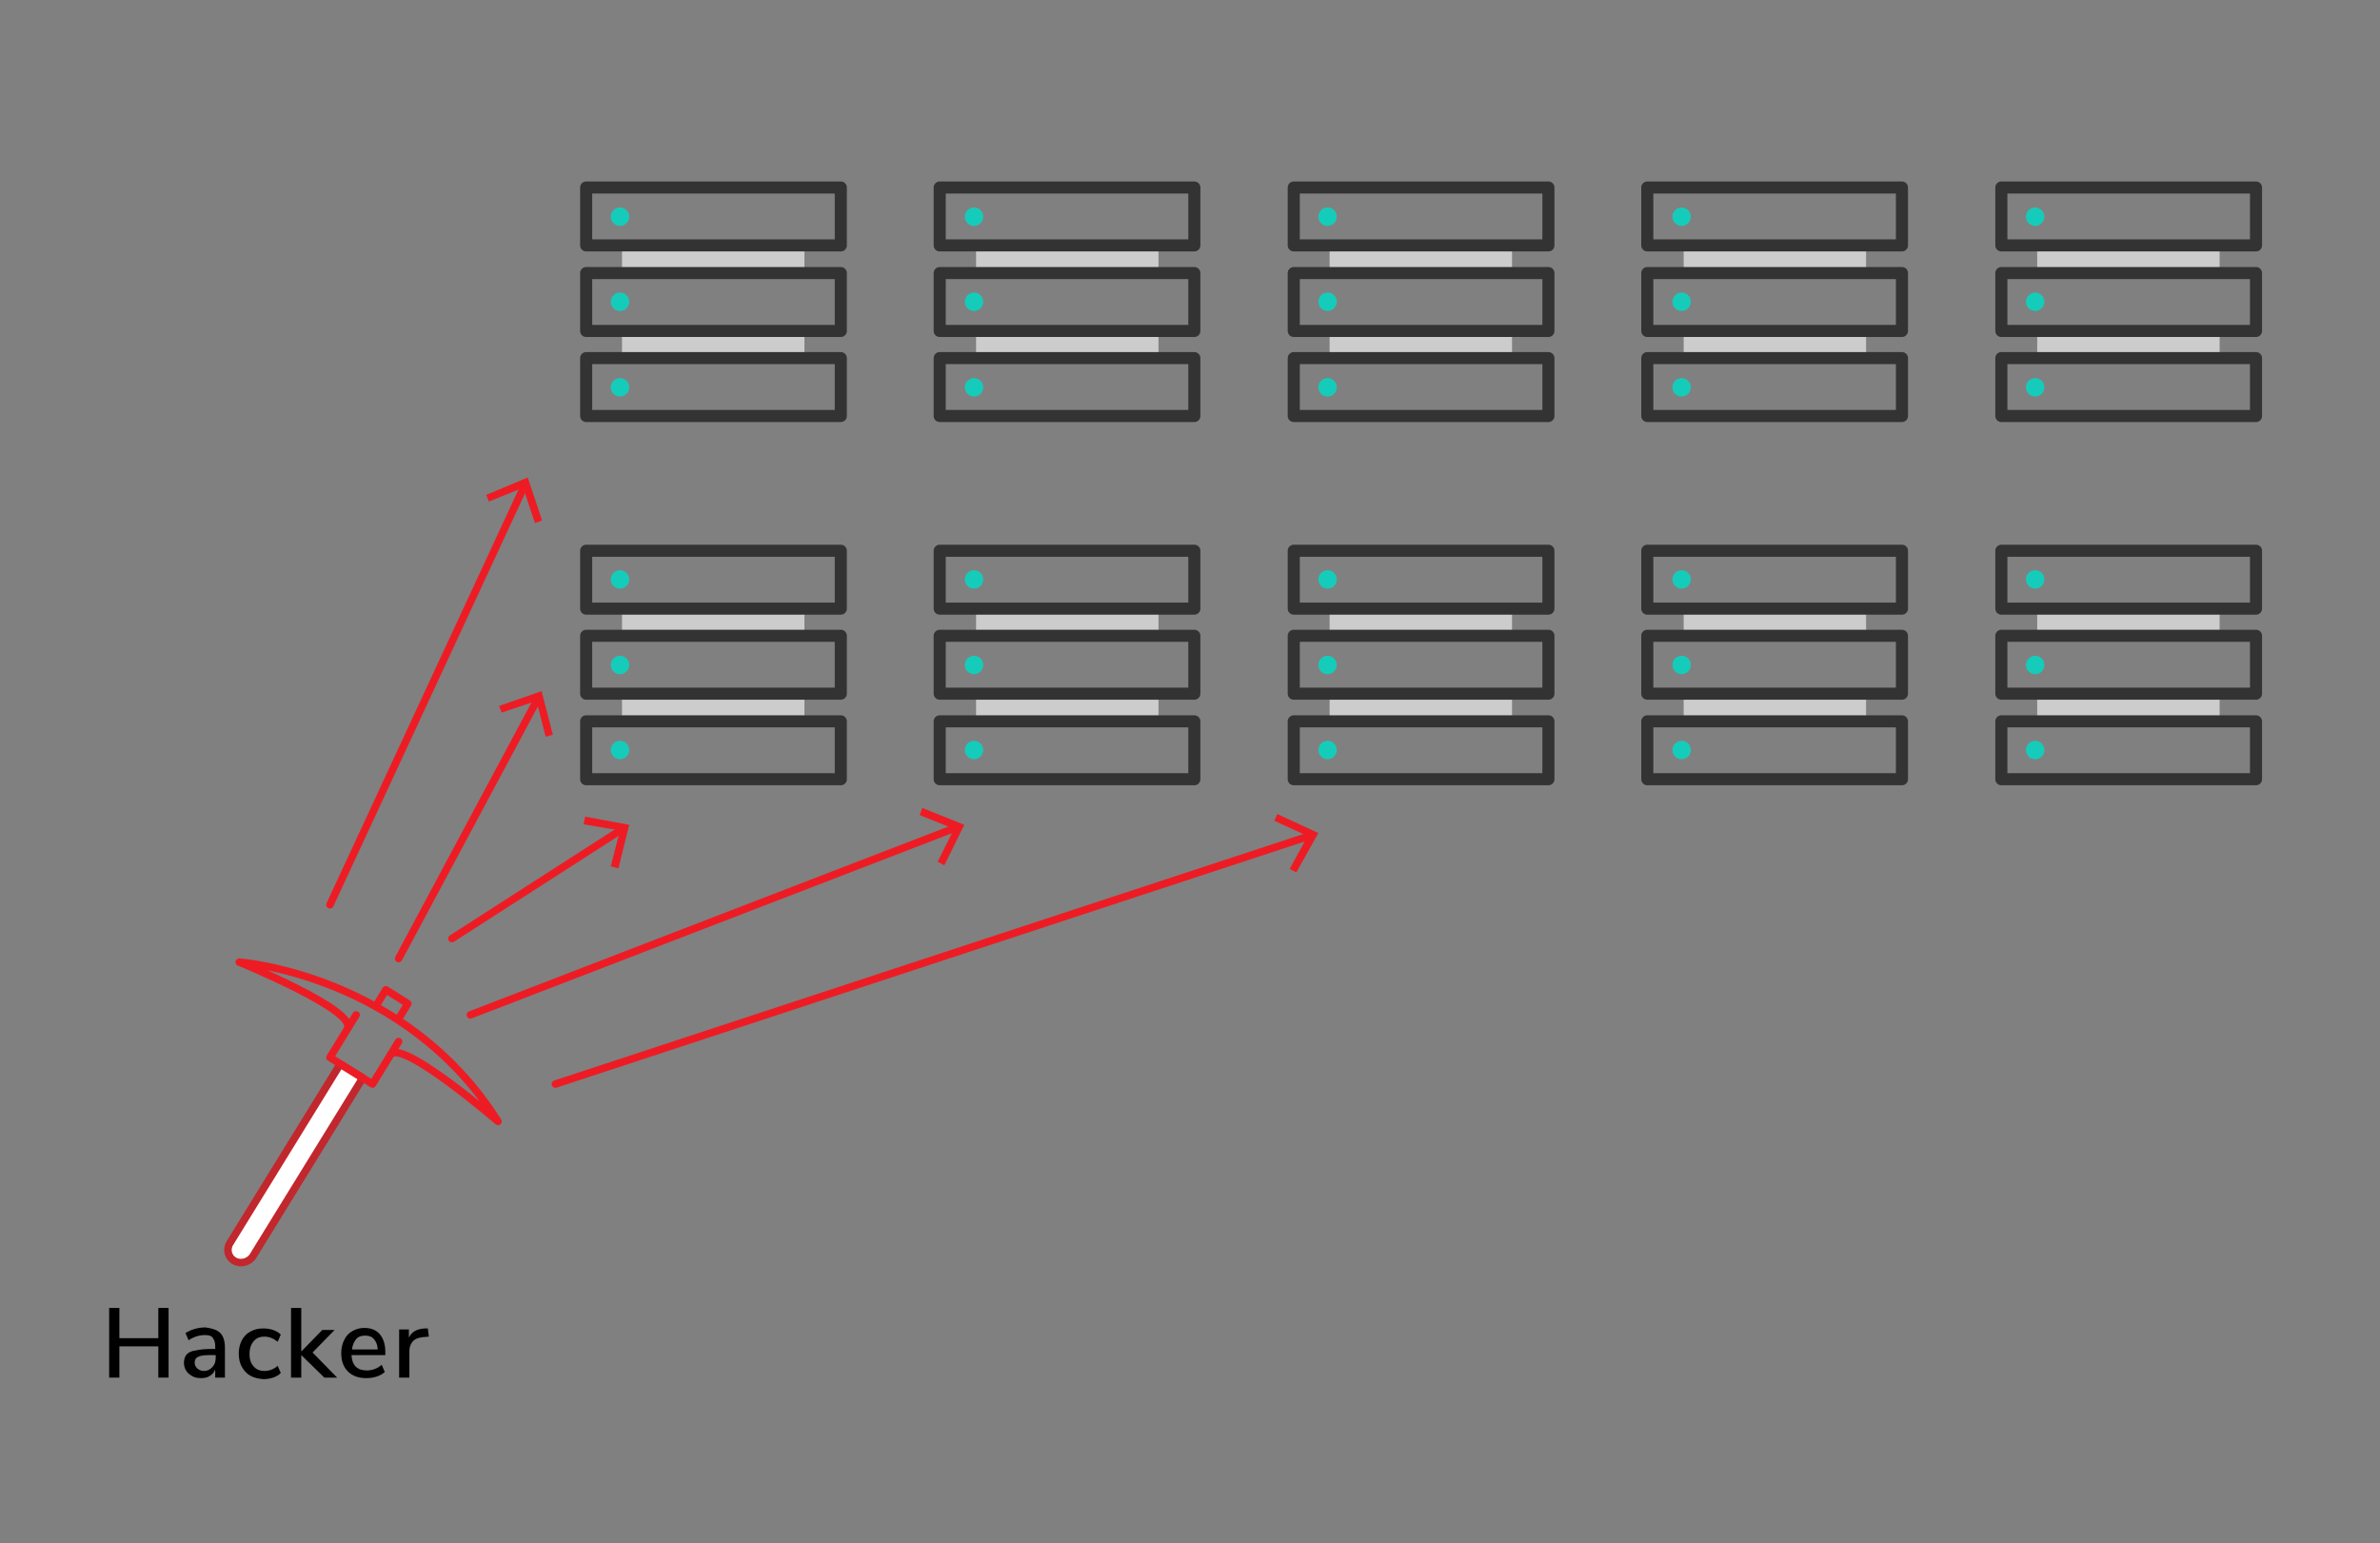 <?xml version="1.0" encoding="utf-8"?>
<!-- Generator: Adobe Illustrator 22.1.0, SVG Export Plug-In . SVG Version: 6.00 Build 0)  -->
<svg version="1.1" id="Layer_1" xmlns="http://www.w3.org/2000/svg" xmlns:xlink="http://www.w3.org/1999/xlink" x="0px" y="0px"
	 viewBox="0 0 464.5 301.2" style="enable-background:new 0 0 464.5 301.2;" xml:space="preserve">
<rect x="0" y="0" width="464.5" height="301.2" fill="#808080" stroke="none"/>
<style type="text/css">
	.st0{fill:#19191D;}
	.st1{fill:#CCCCCC;}
	.st2{fill:none;stroke:#333333;stroke-width:3.441;stroke-linecap:round;stroke-linejoin:round;stroke-miterlimit:10;}
	.st3{fill:#15CCBA;}
	.st4{fill:#333333;}
	.st5{fill:none;stroke:#333333;stroke-width:2;stroke-linecap:round;stroke-linejoin:round;stroke-miterlimit:10;}
	.st6{fill:none;stroke:#333333;stroke-width:2.357;stroke-linecap:round;stroke-linejoin:round;stroke-miterlimit:10;}
	.st7{fill:#FFFFFF;stroke:#C1272D;stroke-width:1.466;stroke-linecap:round;stroke-linejoin:round;stroke-miterlimit:10;}
	.st8{fill:none;stroke:#ED1C24;stroke-width:1.466;stroke-linecap:round;stroke-linejoin:round;stroke-miterlimit:10;}
	.st9{fill:none;stroke:#ED1C24;stroke-width:1.466;stroke-linecap:round;stroke-linejoin:round;}
	.st10{fill:#ED1C24;}
	.st11{fill:none;stroke:#15CCBA;stroke-width:2;stroke-miterlimit:10;}
	.st12{fill:none;stroke:#333333;stroke-width:2;stroke-linecap:round;stroke-linejoin:round;}
	.st13{fill:none;stroke:#15CCBA;stroke-width:2.357;stroke-linecap:round;stroke-linejoin:round;stroke-miterlimit:10;}
	.st14{fill:none;stroke:#333333;stroke-width:2.357;stroke-linecap:round;stroke-linejoin:round;}
	.st15{fill:none;stroke:#333333;stroke-width:1.161;stroke-linecap:round;stroke-linejoin:round;stroke-miterlimit:10;}
	.st16{fill:none;stroke:#333333;stroke-width:2.357;stroke-linecap:round;stroke-linejoin:round;stroke-miterlimit:10;}
</style>
<g>
	<rect x="397.6" y="47.9" class="st1" width="35.6" height="5.4"/>
	<rect x="397.6" y="64.5" class="st1" width="35.6" height="5.4"/>
	<rect x="390.6" y="36.6" class="st6" width="49.7" height="11.3"/>
	<rect x="390.6" y="53.3" class="st6" width="49.7" height="11.3"/>
	<rect x="390.6" y="69.9" class="st6" width="49.7" height="11.3"/>
	<circle class="st3" cx="397.2" cy="42.3" r="1.8"/>
	<circle class="st3" cx="397.2" cy="58.9" r="1.8"/>
	<circle class="st3" cx="397.2" cy="75.6" r="1.8"/>
</g>
<g>
	<rect x="328.6" y="47.9" class="st1" width="35.6" height="5.4"/>
	<rect x="328.6" y="64.5" class="st1" width="35.6" height="5.4"/>
	<rect x="321.5" y="36.6" class="st6" width="49.7" height="11.3"/>
	<rect x="321.5" y="53.3" class="st6" width="49.7" height="11.3"/>
	<rect x="321.5" y="69.9" class="st6" width="49.7" height="11.3"/>
	<circle class="st3" cx="328.2" cy="42.3" r="1.8"/>
	<circle class="st3" cx="328.2" cy="58.9" r="1.8"/>
	<circle class="st3" cx="328.2" cy="75.6" r="1.8"/>
</g>
<g>
	<rect x="259.5" y="47.9" class="st1" width="35.6" height="5.4"/>
	<rect x="259.5" y="64.5" class="st1" width="35.6" height="5.4"/>
	<rect x="252.5" y="36.6" class="st6" width="49.7" height="11.3"/>
	<rect x="252.5" y="53.3" class="st6" width="49.7" height="11.3"/>
	<rect x="252.5" y="69.9" class="st6" width="49.7" height="11.3"/>
	<circle class="st3" cx="259.1" cy="42.3" r="1.8"/>
	<circle class="st3" cx="259.1" cy="58.9" r="1.8"/>
	<circle class="st3" cx="259.1" cy="75.6" r="1.8"/>
</g>
<g>
	<rect x="190.5" y="47.9" class="st1" width="35.6" height="5.4"/>
	<rect x="190.5" y="64.5" class="st1" width="35.6" height="5.4"/>
	<rect x="183.4" y="36.6" class="st6" width="49.7" height="11.3"/>
	<rect x="183.4" y="53.3" class="st6" width="49.7" height="11.3"/>
	<rect x="183.4" y="69.9" class="st6" width="49.7" height="11.3"/>
	<circle class="st3" cx="190.1" cy="42.3" r="1.8"/>
	<circle class="st3" cx="190.1" cy="58.9" r="1.8"/>
	<circle class="st3" cx="190.1" cy="75.6" r="1.8"/>
</g>
<g>
	<rect x="121.4" y="47.9" class="st1" width="35.6" height="5.4"/>
	<rect x="121.4" y="64.5" class="st1" width="35.6" height="5.4"/>
	<rect x="114.4" y="36.6" class="st6" width="49.7" height="11.3"/>
	<rect x="114.4" y="53.3" class="st6" width="49.7" height="11.3"/>
	<rect x="114.4" y="69.9" class="st6" width="49.7" height="11.3"/>
	<circle class="st3" cx="121" cy="42.3" r="1.8"/>
	<circle class="st3" cx="121" cy="58.9" r="1.8"/>
	<circle class="st3" cx="121" cy="75.6" r="1.8"/>
</g>
<g>
	<rect x="397.6" y="118.8" class="st1" width="35.6" height="5.4"/>
	<rect x="397.6" y="135.4" class="st1" width="35.6" height="5.4"/>
	<rect x="390.6" y="107.5" class="st6" width="49.7" height="11.3"/>
	<rect x="390.6" y="124.1" class="st6" width="49.7" height="11.3"/>
	<rect x="390.6" y="140.8" class="st6" width="49.7" height="11.3"/>
	<circle class="st3" cx="397.2" cy="113.1" r="1.8"/>
	<circle class="st3" cx="397.2" cy="129.8" r="1.8"/>
	<circle class="st3" cx="397.2" cy="146.4" r="1.8"/>
</g>
<g>
	<rect x="328.6" y="118.8" class="st1" width="35.6" height="5.4"/>
	<rect x="328.6" y="135.4" class="st1" width="35.6" height="5.4"/>
	<rect x="321.5" y="107.5" class="st6" width="49.7" height="11.3"/>
	<rect x="321.5" y="124.1" class="st6" width="49.7" height="11.3"/>
	<rect x="321.5" y="140.8" class="st6" width="49.7" height="11.3"/>
	<circle class="st3" cx="328.2" cy="113.1" r="1.8"/>
	<circle class="st3" cx="328.2" cy="129.8" r="1.8"/>
	<circle class="st3" cx="328.2" cy="146.4" r="1.8"/>
</g>
<g>
	<rect x="259.5" y="118.8" class="st1" width="35.6" height="5.4"/>
	<rect x="259.5" y="135.4" class="st1" width="35.6" height="5.4"/>
	<rect x="252.5" y="107.5" class="st6" width="49.7" height="11.3"/>
	<rect x="252.5" y="124.1" class="st6" width="49.7" height="11.3"/>
	<rect x="252.5" y="140.8" class="st6" width="49.7" height="11.3"/>
	<circle class="st3" cx="259.1" cy="113.1" r="1.8"/>
	<circle class="st3" cx="259.1" cy="129.8" r="1.8"/>
	<circle class="st3" cx="259.1" cy="146.4" r="1.8"/>
</g>
<g>
	<rect x="190.5" y="118.8" class="st1" width="35.6" height="5.4"/>
	<rect x="190.5" y="135.4" class="st1" width="35.6" height="5.4"/>
	<rect x="183.4" y="107.5" class="st6" width="49.7" height="11.3"/>
	<rect x="183.4" y="124.1" class="st6" width="49.7" height="11.3"/>
	<rect x="183.4" y="140.8" class="st6" width="49.7" height="11.3"/>
	<circle class="st3" cx="190.1" cy="113.1" r="1.8"/>
	<circle class="st3" cx="190.1" cy="129.8" r="1.8"/>
	<circle class="st3" cx="190.1" cy="146.4" r="1.8"/>
</g>
<g>
	<rect x="121.4" y="118.8" class="st1" width="35.6" height="5.4"/>
	<rect x="121.4" y="135.4" class="st1" width="35.6" height="5.4"/>
	<rect x="114.4" y="107.5" class="st6" width="49.7" height="11.3"/>
	<rect x="114.4" y="124.1" class="st6" width="49.7" height="11.3"/>
	<rect x="114.4" y="140.8" class="st6" width="49.7" height="11.3"/>
	<circle class="st3" cx="121" cy="113.1" r="1.8"/>
	<circle class="st3" cx="121" cy="129.8" r="1.8"/>
	<circle class="st3" cx="121" cy="146.4" r="1.8"/>
</g>
<path class="st7" d="M45.7,246.1L45.7,246.1c-1.2-0.7-1.6-2.3-0.8-3.5l21.5-34.9l4.4,2.7l-21.5,34.9
	C48.5,246.4,46.9,246.8,45.7,246.1z"/>
<polyline class="st8" points="77.8,203.3 72.7,211.6 64.4,206.4 69.5,198.1 "/>
<path class="st8" d="M76.2,205.9c2.1-3.3,21,13,21,13c-18.2-28.8-50.5-31.1-50.5-31.1s23.2,9.5,21.1,13"/>
<polyline class="st8" points="77.9,198.7 79.6,195.9 75.3,193.2 73.6,196 "/>
<g>
	<g>
		<line class="st9" x1="108.4" y1="211.6" x2="255.8" y2="163.1"/>
		<g>
			<polygon class="st10" points="253,170.3 251.7,169.6 255.2,163.2 248.7,160.2 249.3,158.9 257.3,162.6 			"/>
		</g>
	</g>
</g>
<g>
	<g>
		<line class="st9" x1="64.4" y1="176.6" x2="102.4" y2="94.7"/>
		<g>
			<polygon class="st10" points="105.8,101.6 104.4,102.1 102.1,95.2 95.4,97.9 94.9,96.6 103,93.2 			"/>
		</g>
	</g>
</g>
<g>
	<g>
		<line class="st9" x1="77.8" y1="187.1" x2="105" y2="136.3"/>
		<g>
			<polygon class="st10" points="107.9,143.4 106.5,143.8 104.7,136.8 97.9,139.1 97.4,137.8 105.7,134.9 			"/>
		</g>
	</g>
</g>
<g>
	<g>
		<line class="st9" x1="91.8" y1="198.1" x2="186.7" y2="161.5"/>
		<g>
			<polygon class="st10" points="184.3,168.9 183,168.2 186.2,161.8 179.5,159.1 180,157.7 188.2,161 			"/>
		</g>
	</g>
</g>
<g>
	<g>
		<line class="st9" x1="88.2" y1="183.2" x2="121.5" y2="161.8"/>
		<g>
			<polygon class="st10" points="120.7,169.5 119.2,169.1 121,162.1 113.9,160.9 114.2,159.4 122.8,161 			"/>
		</g>
	</g>
</g>
<g>
	<path d="M30.9,255.3h2v13.6h-2v-6.1h-7.6v6.1h-2v-13.6h2v5.9h7.6V255.3z"/>
	<path d="M43,260.2c0.6,0.6,0.9,1.6,0.9,2.9v5.8h-1.9v-1.6c-0.2,0.6-0.6,1-1.1,1.3s-1,0.4-1.7,0.4c-0.6,0-1.2-0.1-1.7-0.4
		c-0.5-0.3-0.9-0.6-1.2-1.1c-0.3-0.5-0.4-1-0.4-1.5c0-0.7,0.2-1.2,0.5-1.6c0.4-0.4,0.9-0.7,1.8-0.8c0.8-0.2,1.9-0.3,3.4-0.3h0.4
		v-0.6c0-0.7-0.2-1.2-0.5-1.6s-0.8-0.5-1.5-0.5c-1.1,0-2.1,0.3-3.2,1l-0.6-1.4c0.5-0.3,1.1-0.6,1.8-0.8s1.4-0.3,2.1-0.3
		C41.5,259.3,42.4,259.6,43,260.2z M41.4,266.9c0.5-0.5,0.7-1.1,0.7-1.9v-0.5h-0.3c-1,0-1.8,0-2.3,0.1c-0.5,0.1-0.9,0.2-1.2,0.5
		c-0.2,0.2-0.3,0.5-0.3,0.9c0,0.5,0.2,0.8,0.5,1.1c0.3,0.3,0.8,0.5,1.3,0.5C40.4,267.6,40.9,267.4,41.4,266.9z"/>
	<path d="M48.8,268.5c-0.7-0.4-1.2-1-1.6-1.7c-0.4-0.7-0.6-1.6-0.6-2.6s0.2-1.8,0.6-2.6c0.4-0.7,0.9-1.3,1.7-1.7
		c0.7-0.4,1.5-0.6,2.5-0.6c0.7,0,1.3,0.1,1.9,0.3c0.6,0.2,1.1,0.5,1.5,0.9l-0.6,1.4c-0.9-0.7-1.7-1-2.6-1c-0.9,0-1.6,0.3-2.1,0.9
		s-0.8,1.4-0.8,2.5c0,1.1,0.3,1.9,0.8,2.4c0.5,0.6,1.2,0.9,2.1,0.9c0.9,0,1.8-0.3,2.6-1l0.6,1.4c-0.4,0.4-0.9,0.7-1.5,0.9
		s-1.3,0.3-1.9,0.3C50.3,269.1,49.5,268.9,48.8,268.5z"/>
	<path d="M65.8,268.9h-2.5l-4.5-4.4v4.4h-2v-13.6h2v8.5l4.1-4.2h2.4L61,264L65.8,268.9z"/>
	<path d="M75.3,264.5h-6.7c0.1,2,1.1,3,3,3c1.1,0,2.1-0.4,2.9-1.1l0.6,1.4c-0.4,0.4-1,0.7-1.6,0.9s-1.3,0.3-2,0.3
		c-1.5,0-2.7-0.4-3.6-1.3c-0.9-0.9-1.3-2.1-1.3-3.6c0-1,0.2-1.8,0.6-2.6s0.9-1.3,1.6-1.7c0.7-0.4,1.5-0.6,2.3-0.6
		c1.3,0,2.3,0.4,3,1.2c0.7,0.8,1.1,2,1.1,3.4V264.5z M69.5,261.4c-0.4,0.5-0.7,1.1-0.8,2h5c0-0.9-0.3-1.5-0.7-2s-1-0.7-1.7-0.7
		C70.5,260.7,69.9,260.9,69.5,261.4z"/>
	<path d="M83.7,260.9l-1.2,0.1c-0.9,0.1-1.6,0.4-2,0.9c-0.4,0.5-0.6,1.1-0.6,1.8v5.2h-2v-9.4h1.9v1.6c0.5-1.1,1.5-1.7,3.1-1.8l0.6,0
		L83.7,260.9z"/>
</g>
</svg>

